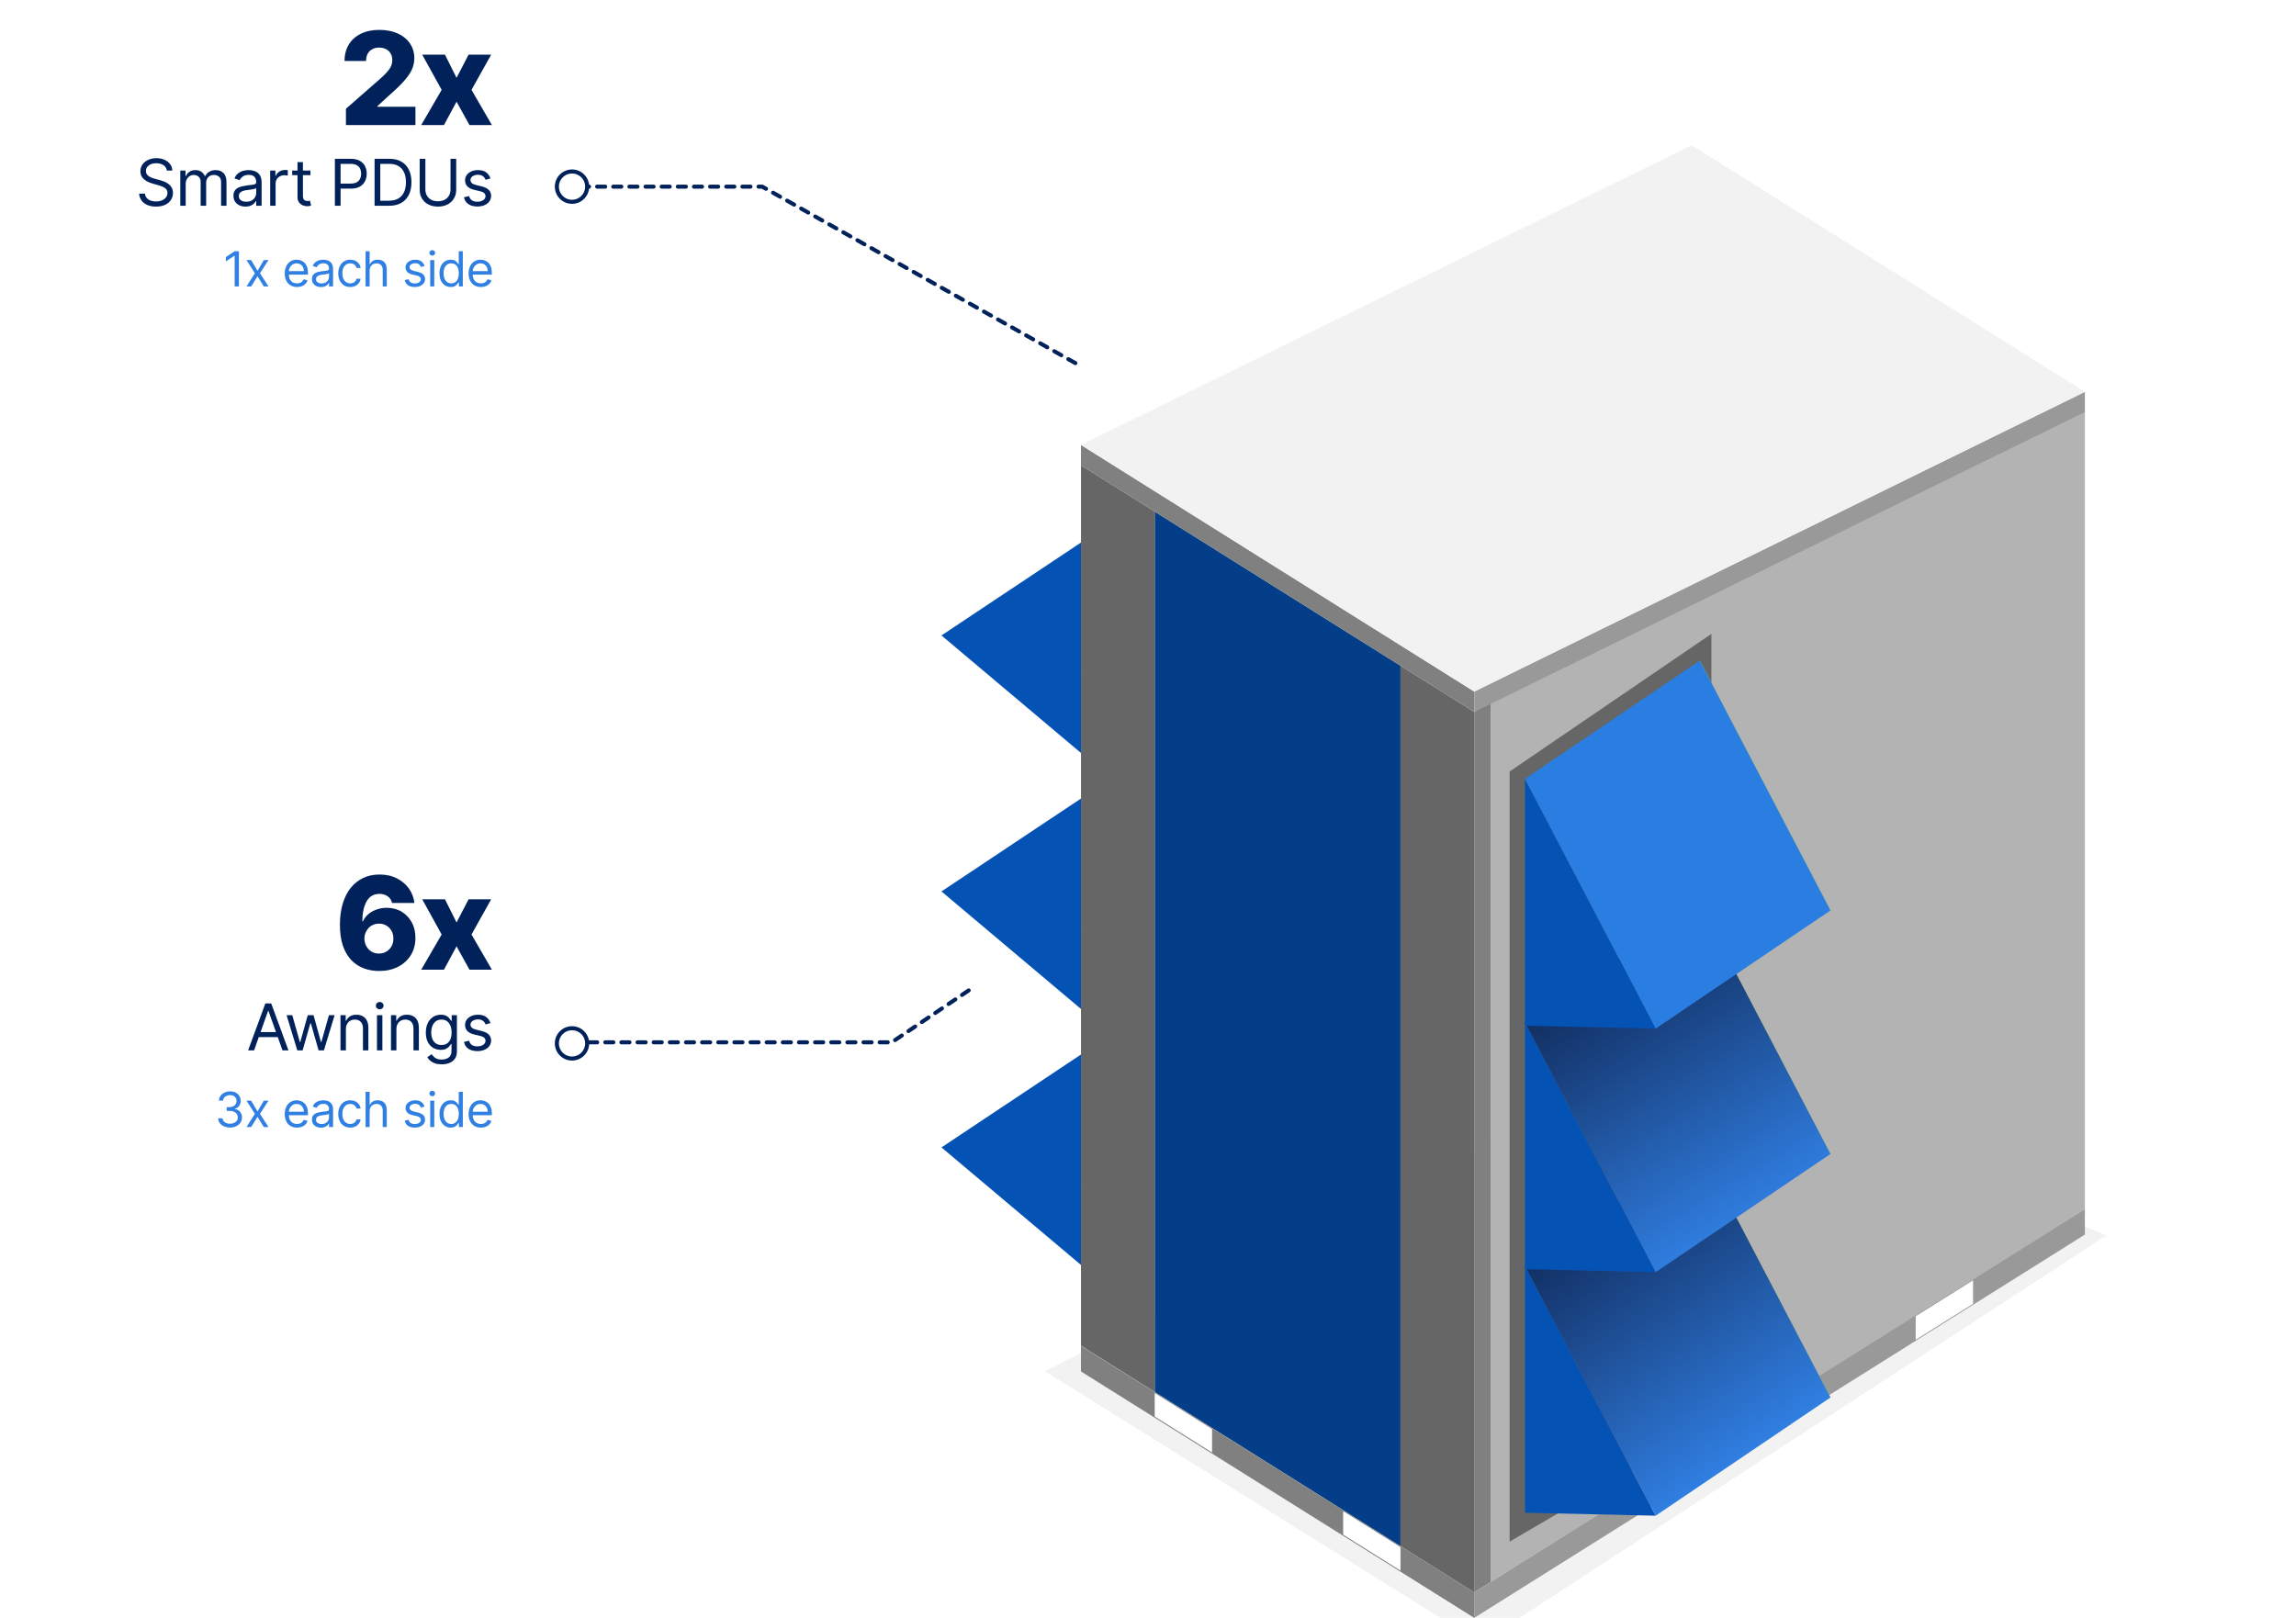 <svg width="569" height="401" viewBox="0 0 569 401" fill="none" xmlns="http://www.w3.org/2000/svg">
<g clip-path="url(#clip0_2631_39860)">
<g filter="url(#filter0_f_2631_39860)">
<path d="M367.001 407.246L259.001 339.895L413.689 260.746L522 306.22L367.001 407.246Z" fill="#F2F2F2"/>
</g>
<path d="M516.68 102.099V299.675L472.961 327.176L369.409 392.122V174.109L472.584 123.781L516.68 102.099Z" fill="#B3B3B3"/>
<path d="M369.41 392.127L365.349 394.674V176.46L369.41 173.913V392.127Z" fill="#808080"/>
<path d="M347.074 383.213L286.161 345.01V126.796L347.074 164.999V383.213Z" fill="#043E88"/>
<path d="M365.348 394.674L347.074 383.213V164.999L365.348 176.46V394.674Z" fill="#666666"/>
<path d="M286.164 345.01L267.891 333.549V115.335L286.164 126.796V345.01Z" fill="#666666"/>
<path d="M516.68 306.002L365.35 401V394.674L516.68 299.673V306.002Z" fill="#999999"/>
<path d="M488.969 323.152L474.756 332.066V326.244L488.969 317.33V323.152Z" fill="white"/>
<path d="M423.945 363.935L409.733 372.849V367.027L423.945 358.113V363.935Z" fill="white"/>
<path d="M267.888 339.923L365.348 401V394.674L267.888 333.597V339.923Z" fill="#808080"/>
<path d="M286.163 351.097L300.375 360.011V354.188L286.163 345.274V351.097Z" fill="white"/>
<path d="M332.862 380.37L347.074 389.284V383.465L332.862 374.551V380.37Z" fill="white"/>
<path d="M267.888 115.345V110.285L365.348 171.41V176.47L267.888 115.345Z" fill="#808080"/>
<path d="M365.35 176.47V171.41L516.684 97.107V102.17L365.35 176.47Z" fill="#999999"/>
<path d="M365.35 171.41L267.89 110.285L419.224 36L516.684 97.125L365.35 171.41Z" fill="#F2F2F2"/>
<path d="M267.891 293.535V294.222L267.527 294.23L267.891 293.535Z" fill="#D9E021"/>
<path d="M267.891 313.523L233.318 284.394L267.891 261.37V313.523Z" fill="#0552B5"/>
<path d="M267.891 230.087V230.775L267.527 230.782L267.891 230.087Z" fill="#D9E021"/>
<path d="M267.891 250.077L233.318 220.946L267.891 197.923V250.077Z" fill="#0552B5"/>
<path d="M267.891 166.639V167.327L267.527 167.334L267.891 166.639Z" fill="#D9E021"/>
<path d="M267.891 186.63L233.318 157.499L267.891 134.475V186.63Z" fill="#0552B5"/>
<path d="M374.12 382.1L424.121 352.862V157.112L374.12 191.222V382.1Z" fill="#666666"/>
<path d="M377.925 374.938L410.312 375.674L377.925 313.767V374.938Z" fill="#0552B5"/>
<path d="M421.257 345.631L453.645 346.37L421.257 284.463V345.631Z" fill="#D9E021"/>
<path d="M410.313 375.674L453.645 346.37L421.257 284.463L377.926 313.767L410.313 375.674Z" fill="url(#paint0_linear_2631_39860)"/>
<path d="M377.925 314.577L410.312 315.313L377.925 253.409V314.577Z" fill="#0552B5"/>
<path d="M421.257 285.27L453.645 286.009L421.257 224.102V285.27Z" fill="#D9E021"/>
<path d="M410.313 315.313L453.645 286.009L421.257 224.102L377.926 253.409L410.313 315.313Z" fill="url(#paint1_linear_2631_39860)"/>
<path d="M377.925 254.216L410.312 254.952L377.925 193.048V254.216Z" fill="#0552B5"/>
<path d="M421.257 224.909L453.645 225.648L421.257 163.741V224.909Z" fill="#D9E021"/>
<path d="M410.313 254.952L453.645 225.648L421.257 163.741L377.926 193.048L410.313 254.952Z" fill="#2A7DE1"/>
<path d="M85.731 31V26.954L94.219 19.523C94.856 18.947 95.398 18.421 95.844 17.943C96.291 17.458 96.632 16.974 96.867 16.489C97.102 15.996 97.219 15.462 97.219 14.886C97.219 14.242 97.079 13.693 96.799 13.239C96.519 12.777 96.132 12.421 95.64 12.171C95.148 11.921 94.583 11.796 93.947 11.796C93.303 11.796 92.739 11.928 92.254 12.193C91.769 12.451 91.39 12.826 91.117 13.318C90.852 13.811 90.719 14.409 90.719 15.114H85.39C85.39 13.53 85.746 12.163 86.458 11.011C87.17 9.86 88.17 8.973 89.458 8.352C90.754 7.723 92.257 7.409 93.969 7.409C95.735 7.409 97.269 7.705 98.572 8.295C99.875 8.886 100.882 9.712 101.595 10.773C102.314 11.826 102.674 13.049 102.674 14.443C102.674 15.329 102.496 16.208 102.14 17.079C101.784 17.951 101.144 18.913 100.22 19.966C99.303 21.019 98 22.28 96.311 23.75L93.526 26.318V26.466H102.958V31H85.731ZM110.27 13.546L113.145 19.296L116.122 13.546H121.724L116.849 22.273L121.906 31H116.349L113.145 25.204L110.02 31H104.384L109.452 22.273L104.634 13.546H110.27Z" fill="#002159"/>
<path d="M41.34 42.273C41.272 41.697 40.995 41.25 40.511 40.932C40.026 40.614 39.431 40.455 38.727 40.455C38.211 40.455 37.761 40.538 37.374 40.705C36.992 40.871 36.693 41.1 36.477 41.392C36.264 41.684 36.158 42.015 36.158 42.386C36.158 42.697 36.232 42.964 36.38 43.188C36.532 43.407 36.725 43.591 36.959 43.739C37.194 43.883 37.441 44.002 37.698 44.097C37.956 44.188 38.193 44.261 38.408 44.318L39.59 44.636C39.893 44.716 40.23 44.826 40.602 44.966C40.977 45.106 41.334 45.297 41.675 45.54C42.02 45.778 42.304 46.085 42.528 46.46C42.751 46.835 42.863 47.295 42.863 47.841C42.863 48.47 42.698 49.038 42.369 49.545C42.043 50.053 41.566 50.456 40.937 50.756C40.312 51.055 39.552 51.205 38.658 51.205C37.825 51.205 37.103 51.07 36.494 50.801C35.888 50.532 35.41 50.157 35.062 49.676C34.717 49.195 34.522 48.636 34.477 48H35.931C35.969 48.439 36.117 48.803 36.374 49.091C36.636 49.375 36.965 49.587 37.363 49.727C37.764 49.864 38.196 49.932 38.658 49.932C39.196 49.932 39.679 49.845 40.107 49.67C40.535 49.492 40.874 49.246 41.124 48.932C41.374 48.614 41.499 48.242 41.499 47.818C41.499 47.432 41.391 47.117 41.175 46.875C40.959 46.633 40.675 46.436 40.323 46.284C39.971 46.133 39.59 46 39.181 45.886L37.749 45.477C36.84 45.216 36.12 44.843 35.59 44.358C35.06 43.873 34.795 43.239 34.795 42.455C34.795 41.803 34.971 41.235 35.323 40.75C35.679 40.261 36.157 39.883 36.755 39.614C37.357 39.341 38.03 39.205 38.772 39.205C39.522 39.205 40.189 39.339 40.772 39.608C41.355 39.873 41.818 40.237 42.158 40.699C42.503 41.161 42.685 41.686 42.704 42.273H41.34ZM44.678 51V42.273H45.973V43.636H46.087C46.269 43.17 46.562 42.809 46.968 42.551C47.373 42.29 47.86 42.159 48.428 42.159C49.004 42.159 49.483 42.29 49.865 42.551C50.252 42.809 50.553 43.17 50.769 43.636H50.86C51.083 43.186 51.418 42.828 51.865 42.562C52.312 42.294 52.848 42.159 53.473 42.159C54.254 42.159 54.892 42.403 55.388 42.892C55.884 43.377 56.132 44.133 56.132 45.159V51H54.791V45.159C54.791 44.515 54.615 44.055 54.263 43.778C53.911 43.502 53.496 43.364 53.019 43.364C52.405 43.364 51.93 43.549 51.593 43.92C51.255 44.288 51.087 44.754 51.087 45.318V51H49.723V45.023C49.723 44.526 49.562 44.127 49.24 43.824C48.918 43.517 48.504 43.364 47.996 43.364C47.648 43.364 47.322 43.456 47.019 43.642C46.72 43.828 46.477 44.085 46.291 44.415C46.11 44.74 46.019 45.117 46.019 45.545V51H44.678ZM60.832 51.205C60.279 51.205 59.777 51.1 59.327 50.892C58.876 50.68 58.518 50.375 58.253 49.977C57.988 49.576 57.855 49.091 57.855 48.523C57.855 48.023 57.953 47.617 58.151 47.307C58.347 46.992 58.611 46.746 58.94 46.568C59.27 46.39 59.633 46.258 60.031 46.17C60.433 46.08 60.836 46.008 61.241 45.955C61.772 45.886 62.202 45.835 62.531 45.801C62.864 45.763 63.107 45.701 63.258 45.614C63.414 45.526 63.491 45.375 63.491 45.159V45.114C63.491 44.553 63.338 44.117 63.031 43.807C62.728 43.496 62.268 43.341 61.651 43.341C61.01 43.341 60.508 43.481 60.145 43.761C59.781 44.042 59.526 44.341 59.378 44.659L58.105 44.205C58.332 43.674 58.635 43.261 59.014 42.966C59.397 42.667 59.813 42.458 60.264 42.341C60.719 42.22 61.166 42.159 61.605 42.159C61.885 42.159 62.207 42.193 62.571 42.261C62.938 42.326 63.293 42.46 63.633 42.665C63.978 42.869 64.264 43.178 64.491 43.591C64.719 44.004 64.832 44.557 64.832 45.25V51H63.491V49.818H63.423C63.332 50.008 63.181 50.21 62.969 50.426C62.757 50.642 62.474 50.826 62.122 50.977C61.77 51.129 61.34 51.205 60.832 51.205ZM61.037 50C61.567 50 62.014 49.896 62.378 49.688C62.745 49.479 63.022 49.21 63.207 48.881C63.397 48.551 63.491 48.205 63.491 47.841V46.614C63.435 46.682 63.31 46.744 63.116 46.801C62.927 46.854 62.707 46.901 62.457 46.943C62.211 46.981 61.971 47.015 61.736 47.045C61.505 47.072 61.317 47.095 61.173 47.114C60.825 47.159 60.499 47.233 60.196 47.335C59.897 47.434 59.654 47.583 59.469 47.784C59.287 47.981 59.196 48.25 59.196 48.591C59.196 49.057 59.368 49.409 59.713 49.648C60.062 49.883 60.503 50 61.037 50ZM66.96 51V42.273H68.255V43.591H68.346C68.505 43.159 68.793 42.809 69.21 42.54C69.626 42.271 70.096 42.136 70.619 42.136C70.717 42.136 70.841 42.138 70.988 42.142C71.136 42.146 71.248 42.151 71.323 42.159V43.523C71.278 43.511 71.174 43.494 71.011 43.472C70.852 43.445 70.683 43.432 70.505 43.432C70.081 43.432 69.702 43.521 69.369 43.699C69.039 43.873 68.778 44.115 68.585 44.426C68.395 44.733 68.301 45.083 68.301 45.477V51H66.96ZM76.935 42.273V43.409H72.412V42.273H76.935ZM73.731 40.182H75.072V48.5C75.072 48.879 75.126 49.163 75.236 49.352C75.35 49.538 75.494 49.663 75.668 49.727C75.846 49.788 76.034 49.818 76.231 49.818C76.378 49.818 76.5 49.811 76.594 49.795C76.689 49.776 76.765 49.761 76.822 49.75L77.094 50.955C77.003 50.989 76.876 51.023 76.714 51.057C76.551 51.095 76.344 51.114 76.094 51.114C75.716 51.114 75.344 51.032 74.981 50.869C74.621 50.706 74.322 50.458 74.083 50.125C73.848 49.792 73.731 49.371 73.731 48.864V40.182ZM82.994 51V39.364H86.926C87.839 39.364 88.585 39.528 89.165 39.858C89.748 40.184 90.18 40.625 90.46 41.182C90.74 41.739 90.88 42.36 90.88 43.045C90.88 43.731 90.74 44.354 90.46 44.915C90.183 45.475 89.755 45.922 89.176 46.256C88.596 46.585 87.854 46.75 86.949 46.75H84.13V45.5H86.903C87.528 45.5 88.03 45.392 88.409 45.176C88.788 44.96 89.062 44.669 89.233 44.301C89.407 43.93 89.494 43.511 89.494 43.045C89.494 42.58 89.407 42.163 89.233 41.795C89.062 41.428 88.786 41.14 88.403 40.932C88.021 40.72 87.513 40.614 86.88 40.614H84.403V51H82.994ZM96.421 51H92.83V39.364H96.58C97.709 39.364 98.675 39.597 99.478 40.062C100.281 40.525 100.897 41.189 101.325 42.057C101.753 42.92 101.967 43.955 101.967 45.159C101.967 46.371 101.751 47.415 101.319 48.29C100.887 49.161 100.258 49.831 99.433 50.301C98.607 50.767 97.603 51 96.421 51ZM94.239 49.75H96.33C97.293 49.75 98.09 49.564 98.722 49.193C99.355 48.822 99.826 48.294 100.137 47.608C100.448 46.922 100.603 46.106 100.603 45.159C100.603 44.22 100.45 43.411 100.143 42.733C99.836 42.051 99.378 41.528 98.768 41.165C98.158 40.797 97.398 40.614 96.489 40.614H94.239V49.75ZM111.647 39.364H113.056V47.068C113.056 47.864 112.868 48.574 112.493 49.199C112.122 49.82 111.597 50.311 110.919 50.67C110.241 51.026 109.446 51.205 108.533 51.205C107.62 51.205 106.825 51.026 106.147 50.67C105.469 50.311 104.942 49.82 104.567 49.199C104.196 48.574 104.01 47.864 104.01 47.068V39.364H105.419V46.955C105.419 47.523 105.544 48.028 105.794 48.472C106.044 48.911 106.4 49.258 106.863 49.511C107.329 49.761 107.885 49.886 108.533 49.886C109.181 49.886 109.738 49.761 110.204 49.511C110.669 49.258 111.025 48.911 111.272 48.472C111.522 48.028 111.647 47.523 111.647 46.955V39.364ZM121.55 44.227L120.345 44.568C120.269 44.367 120.158 44.172 120.01 43.983C119.866 43.79 119.669 43.631 119.419 43.506C119.169 43.381 118.849 43.318 118.459 43.318C117.925 43.318 117.48 43.441 117.124 43.688C116.771 43.93 116.595 44.239 116.595 44.614C116.595 44.947 116.716 45.21 116.959 45.403C117.201 45.597 117.58 45.758 118.095 45.886L119.391 46.205C120.171 46.394 120.752 46.684 121.135 47.074C121.518 47.46 121.709 47.958 121.709 48.568C121.709 49.068 121.565 49.515 121.277 49.909C120.993 50.303 120.595 50.614 120.084 50.841C119.572 51.068 118.978 51.182 118.3 51.182C117.41 51.182 116.673 50.989 116.089 50.602C115.506 50.216 115.137 49.651 114.982 48.909L116.254 48.591C116.375 49.061 116.605 49.413 116.942 49.648C117.283 49.883 117.728 50 118.277 50C118.902 50 119.398 49.867 119.766 49.602C120.137 49.333 120.322 49.011 120.322 48.636C120.322 48.333 120.216 48.08 120.004 47.875C119.792 47.667 119.466 47.511 119.027 47.409L117.572 47.068C116.773 46.879 116.186 46.585 115.811 46.188C115.44 45.786 115.254 45.284 115.254 44.682C115.254 44.189 115.393 43.754 115.669 43.375C115.949 42.996 116.33 42.699 116.811 42.483C117.296 42.267 117.845 42.159 118.459 42.159C119.322 42.159 120 42.349 120.493 42.727C120.989 43.106 121.341 43.606 121.55 44.227Z" fill="#002159"/>
<path d="M59.209 62.273V71H58.152V63.381H58.101L55.971 64.796V63.722L58.152 62.273H59.209ZM62.246 64.454L63.814 67.131L65.383 64.454H66.542L64.428 67.727L66.542 71H65.383L63.814 68.46L62.246 71H61.087L63.167 67.727L61.087 64.454H62.246ZM73.616 71.136C72.985 71.136 72.441 70.997 71.984 70.719C71.529 70.438 71.178 70.046 70.931 69.543C70.687 69.037 70.565 68.449 70.565 67.778C70.565 67.108 70.687 66.517 70.931 66.006C71.178 65.492 71.522 65.091 71.963 64.804C72.406 64.514 72.923 64.369 73.514 64.369C73.855 64.369 74.191 64.426 74.524 64.54C74.856 64.653 75.159 64.838 75.431 65.094C75.704 65.347 75.921 65.682 76.083 66.099C76.245 66.517 76.326 67.031 76.326 67.642V68.068H71.281V67.199H75.303C75.303 66.829 75.23 66.5 75.082 66.21C74.937 65.921 74.73 65.692 74.46 65.524C74.193 65.356 73.877 65.273 73.514 65.273C73.113 65.273 72.767 65.372 72.474 65.571C72.184 65.767 71.961 66.023 71.805 66.338C71.649 66.653 71.571 66.992 71.571 67.352V67.932C71.571 68.426 71.656 68.845 71.826 69.189C71.999 69.53 72.24 69.79 72.546 69.969C72.853 70.145 73.21 70.233 73.616 70.233C73.88 70.233 74.119 70.196 74.332 70.122C74.548 70.046 74.734 69.932 74.89 69.781C75.046 69.628 75.167 69.438 75.252 69.21L76.224 69.483C76.122 69.812 75.95 70.102 75.708 70.352C75.467 70.599 75.169 70.793 74.814 70.932C74.458 71.068 74.059 71.136 73.616 71.136ZM79.542 71.153C79.127 71.153 78.751 71.075 78.413 70.919C78.075 70.76 77.806 70.531 77.608 70.233C77.409 69.932 77.309 69.568 77.309 69.142C77.309 68.767 77.383 68.463 77.531 68.23C77.679 67.994 77.876 67.81 78.123 67.676C78.37 67.543 78.643 67.443 78.941 67.378C79.243 67.31 79.545 67.256 79.849 67.216C80.247 67.165 80.569 67.126 80.816 67.101C81.066 67.072 81.248 67.026 81.362 66.96C81.478 66.895 81.537 66.781 81.537 66.619V66.585C81.537 66.165 81.421 65.838 81.191 65.605C80.964 65.372 80.619 65.256 80.156 65.256C79.676 65.256 79.299 65.361 79.027 65.571C78.754 65.781 78.562 66.006 78.451 66.244L77.497 65.903C77.667 65.506 77.894 65.196 78.179 64.974C78.466 64.75 78.778 64.594 79.116 64.506C79.457 64.415 79.792 64.369 80.122 64.369C80.332 64.369 80.573 64.395 80.846 64.446C81.122 64.494 81.387 64.595 81.643 64.749C81.902 64.902 82.116 65.133 82.287 65.443C82.457 65.753 82.542 66.168 82.542 66.688V71H81.537V70.114H81.485C81.417 70.256 81.304 70.408 81.144 70.57C80.985 70.731 80.774 70.869 80.51 70.983C80.245 71.097 79.923 71.153 79.542 71.153ZM79.696 70.25C80.093 70.25 80.429 70.172 80.701 70.016C80.977 69.859 81.184 69.658 81.323 69.41C81.466 69.163 81.537 68.903 81.537 68.631V67.71C81.494 67.761 81.4 67.808 81.255 67.851C81.113 67.891 80.948 67.926 80.761 67.957C80.576 67.986 80.396 68.011 80.22 68.034C80.046 68.054 79.906 68.071 79.798 68.085C79.537 68.119 79.292 68.175 79.065 68.251C78.841 68.325 78.659 68.438 78.519 68.588C78.383 68.736 78.315 68.938 78.315 69.193C78.315 69.543 78.444 69.807 78.703 69.986C78.964 70.162 79.295 70.25 79.696 70.25ZM86.797 71.136C86.183 71.136 85.655 70.992 85.212 70.702C84.769 70.412 84.428 70.013 84.189 69.504C83.95 68.996 83.831 68.415 83.831 67.761C83.831 67.097 83.953 66.51 84.198 66.001C84.445 65.49 84.788 65.091 85.229 64.804C85.672 64.514 86.189 64.369 86.78 64.369C87.24 64.369 87.655 64.454 88.024 64.625C88.394 64.796 88.696 65.034 88.932 65.341C89.168 65.648 89.314 66.006 89.371 66.415H88.365C88.288 66.117 88.118 65.852 87.854 65.622C87.592 65.389 87.24 65.273 86.797 65.273C86.405 65.273 86.061 65.375 85.766 65.579C85.473 65.781 85.244 66.067 85.08 66.436C84.918 66.803 84.837 67.233 84.837 67.727C84.837 68.233 84.916 68.673 85.075 69.048C85.237 69.423 85.465 69.715 85.757 69.922C86.053 70.129 86.399 70.233 86.797 70.233C87.058 70.233 87.296 70.188 87.508 70.097C87.722 70.006 87.902 69.875 88.05 69.704C88.198 69.534 88.303 69.329 88.365 69.091H89.371C89.314 69.477 89.173 69.825 88.949 70.135C88.727 70.442 88.433 70.686 88.067 70.868C87.703 71.047 87.28 71.136 86.797 71.136ZM91.607 67.062V71H90.601V62.273H91.607V65.477H91.692C91.845 65.139 92.075 64.871 92.382 64.672C92.692 64.47 93.104 64.369 93.618 64.369C94.064 64.369 94.455 64.459 94.79 64.638C95.125 64.814 95.385 65.085 95.57 65.452C95.757 65.815 95.851 66.278 95.851 66.841V71H94.845V66.909C94.845 66.389 94.71 65.987 94.44 65.703C94.173 65.416 93.803 65.273 93.328 65.273C92.999 65.273 92.703 65.342 92.442 65.481C92.183 65.621 91.979 65.824 91.828 66.091C91.68 66.358 91.607 66.682 91.607 67.062ZM105.222 65.921L104.319 66.176C104.262 66.026 104.178 65.879 104.067 65.737C103.959 65.592 103.812 65.473 103.624 65.379C103.437 65.285 103.197 65.239 102.904 65.239C102.503 65.239 102.17 65.331 101.903 65.516C101.638 65.697 101.506 65.929 101.506 66.21C101.506 66.46 101.597 66.658 101.779 66.803C101.961 66.947 102.245 67.068 102.631 67.165L103.603 67.403C104.188 67.546 104.624 67.763 104.911 68.055C105.198 68.345 105.341 68.719 105.341 69.176C105.341 69.551 105.233 69.886 105.018 70.182C104.805 70.477 104.506 70.71 104.123 70.881C103.739 71.051 103.293 71.136 102.785 71.136C102.117 71.136 101.564 70.992 101.127 70.702C100.689 70.412 100.412 69.989 100.296 69.432L101.251 69.193C101.341 69.546 101.513 69.81 101.766 69.986C102.022 70.162 102.356 70.25 102.768 70.25C103.236 70.25 103.608 70.151 103.884 69.952C104.162 69.75 104.302 69.508 104.302 69.227C104.302 69 104.222 68.81 104.063 68.656C103.904 68.5 103.66 68.383 103.33 68.307L102.239 68.051C101.64 67.909 101.199 67.689 100.918 67.391C100.64 67.09 100.501 66.713 100.501 66.261C100.501 65.892 100.604 65.565 100.812 65.281C101.022 64.997 101.307 64.774 101.668 64.612C102.032 64.45 102.444 64.369 102.904 64.369C103.552 64.369 104.06 64.511 104.43 64.796C104.802 65.079 105.066 65.454 105.222 65.921ZM106.615 71V64.454H107.621V71H106.615ZM107.127 63.364C106.931 63.364 106.762 63.297 106.62 63.163C106.48 63.03 106.411 62.869 106.411 62.682C106.411 62.494 106.48 62.334 106.62 62.2C106.762 62.067 106.931 62 107.127 62C107.323 62 107.49 62.067 107.63 62.2C107.772 62.334 107.843 62.494 107.843 62.682C107.843 62.869 107.772 63.03 107.63 63.163C107.49 63.297 107.323 63.364 107.127 63.364ZM111.695 71.136C111.149 71.136 110.668 70.999 110.25 70.723C109.832 70.445 109.506 70.053 109.27 69.547C109.034 69.038 108.916 68.438 108.916 67.744C108.916 67.057 109.034 66.46 109.27 65.954C109.506 65.449 109.834 65.058 110.254 64.783C110.675 64.507 111.16 64.369 111.712 64.369C112.138 64.369 112.474 64.44 112.722 64.582C112.972 64.722 113.162 64.881 113.293 65.06C113.426 65.236 113.53 65.381 113.604 65.494H113.689V62.273H114.695V71H113.723V69.994H113.604C113.53 70.114 113.425 70.264 113.288 70.446C113.152 70.625 112.957 70.785 112.704 70.928C112.452 71.067 112.115 71.136 111.695 71.136ZM111.831 70.233C112.234 70.233 112.575 70.128 112.854 69.918C113.132 69.704 113.344 69.41 113.489 69.035C113.633 68.658 113.706 68.222 113.706 67.727C113.706 67.239 113.635 66.811 113.493 66.445C113.351 66.075 113.141 65.788 112.862 65.584C112.584 65.376 112.24 65.273 111.831 65.273C111.405 65.273 111.05 65.382 110.766 65.601C110.484 65.817 110.273 66.111 110.131 66.483C109.991 66.852 109.922 67.267 109.922 67.727C109.922 68.193 109.993 68.617 110.135 68.997C110.28 69.375 110.493 69.676 110.774 69.901C111.058 70.122 111.41 70.233 111.831 70.233ZM119.18 71.136C118.55 71.136 118.006 70.997 117.548 70.719C117.094 70.438 116.743 70.046 116.496 69.543C116.251 69.037 116.129 68.449 116.129 67.778C116.129 67.108 116.251 66.517 116.496 66.006C116.743 65.492 117.087 65.091 117.527 64.804C117.97 64.514 118.487 64.369 119.078 64.369C119.419 64.369 119.756 64.426 120.088 64.54C120.42 64.653 120.723 64.838 120.996 65.094C121.268 65.347 121.486 65.682 121.648 66.099C121.81 66.517 121.891 67.031 121.891 67.642V68.068H116.845V67.199H120.868C120.868 66.829 120.794 66.5 120.646 66.21C120.501 65.921 120.294 65.692 120.024 65.524C119.757 65.356 119.442 65.273 119.078 65.273C118.678 65.273 118.331 65.372 118.038 65.571C117.749 65.767 117.526 66.023 117.369 66.338C117.213 66.653 117.135 66.992 117.135 67.352V67.932C117.135 68.426 117.22 68.845 117.391 69.189C117.564 69.53 117.804 69.79 118.111 69.969C118.418 70.145 118.774 70.233 119.18 70.233C119.445 70.233 119.683 70.196 119.896 70.122C120.112 70.046 120.298 69.932 120.455 69.781C120.611 69.628 120.732 69.438 120.817 69.21L121.788 69.483C121.686 69.812 121.514 70.102 121.273 70.352C121.031 70.599 120.733 70.793 120.378 70.932C120.023 71.068 119.624 71.136 119.18 71.136Z" fill="#307FE2"/>
<g clip-path="url(#clip1_2631_39860)">
<path d="M266.5 90L188.9 46.26H145.49" stroke="#002159" stroke-miterlimit="10" stroke-linecap="round" stroke-dasharray="2 2"/>
<path d="M143.551 46.26H141.551" stroke="#002159" stroke-miterlimit="10" stroke-linecap="round"/>
<path d="M141.76 50.02C139.683 50.02 138 48.337 138 46.26C138 44.183 139.683 42.5 141.76 42.5C143.836 42.5 145.52 44.183 145.52 46.26C145.52 48.337 143.836 50.02 141.76 50.02Z" fill="white"/>
<path d="M141.76 50.52C144.11 50.52 146.02 48.61 146.02 46.26C146.02 43.91 144.11 42 141.76 42C139.41 42 137.5 43.91 137.5 46.26C137.5 48.61 139.41 50.52 141.76 50.52C139.41 50.52 144.11 50.52 141.76 50.52ZM141.76 43C143.56 43 145.02 44.46 145.02 46.26C145.02 48.06 143.56 49.52 141.76 49.52C139.96 49.52 138.5 48.06 138.5 46.26C138.5 44.46 139.96 43 141.76 43C139.96 43 143.56 43 141.76 43Z" fill="#002159"/>
</g>
<path d="M93.936 240.665C92.663 240.665 91.443 240.46 90.276 240.051C89.11 239.634 88.072 238.975 87.163 238.074C86.254 237.165 85.538 235.975 85.015 234.506C84.492 233.028 84.235 231.229 84.242 229.108C84.25 227.191 84.485 225.471 84.947 223.949C85.409 222.418 86.068 221.119 86.924 220.051C87.788 218.983 88.818 218.168 90.015 217.608C91.219 217.04 92.564 216.756 94.049 216.756C95.678 216.756 97.114 217.074 98.356 217.71C99.606 218.339 100.606 219.187 101.356 220.256C102.106 221.316 102.549 222.498 102.685 223.801H97.151C96.985 223.066 96.617 222.509 96.049 222.131C95.489 221.744 94.822 221.551 94.049 221.551C92.625 221.551 91.561 222.168 90.856 223.403C90.159 224.638 89.803 226.29 89.788 228.358H89.936C90.254 227.661 90.712 227.062 91.311 226.562C91.909 226.062 92.594 225.68 93.367 225.415C94.148 225.142 94.973 225.006 95.844 225.006C97.239 225.006 98.469 225.327 99.538 225.971C100.606 226.615 101.443 227.498 102.049 228.619C102.655 229.733 102.954 231.009 102.947 232.449C102.954 234.07 102.576 235.502 101.81 236.744C101.045 237.979 99.985 238.941 98.629 239.631C97.28 240.32 95.716 240.665 93.936 240.665ZM93.901 236.346C94.591 236.346 95.208 236.184 95.754 235.858C96.299 235.532 96.727 235.089 97.038 234.528C97.348 233.968 97.5 233.335 97.492 232.631C97.5 231.918 97.348 231.286 97.038 230.733C96.735 230.18 96.311 229.74 95.765 229.415C95.227 229.089 94.61 228.926 93.913 228.926C93.405 228.926 92.932 229.021 92.492 229.21C92.053 229.399 91.67 229.665 91.344 230.006C91.026 230.339 90.776 230.733 90.594 231.187C90.413 231.634 90.318 232.119 90.311 232.642C90.318 233.331 90.477 233.956 90.788 234.517C91.098 235.077 91.523 235.524 92.061 235.858C92.598 236.184 93.212 236.346 93.901 236.346ZM110.27 222.892L113.145 228.642L116.122 222.892H121.724L116.849 231.619L121.906 240.346H116.349L113.145 234.551L110.02 240.346H104.384L109.452 231.619L104.634 222.892H110.27Z" fill="#002159"/>
<path d="M62.963 260.346H61.485L65.758 248.71H67.213L71.485 260.346H70.008L66.531 250.551H66.44L62.963 260.346ZM63.508 255.801H69.463V257.051H63.508V255.801ZM73.68 260.346L71.02 251.619H72.43L74.316 258.301H74.407L76.27 251.619H77.702L79.543 258.278H79.634L81.52 251.619H82.93L80.27 260.346H78.952L77.043 253.642H76.907L74.998 260.346H73.68ZM85.723 255.096V260.346H84.382V251.619H85.678V252.983H85.791C85.996 252.54 86.306 252.184 86.723 251.915C87.14 251.642 87.678 251.506 88.337 251.506C88.928 251.506 89.445 251.627 89.888 251.869C90.331 252.108 90.676 252.471 90.922 252.96C91.168 253.445 91.291 254.059 91.291 254.801V260.346H89.951V254.892C89.951 254.206 89.772 253.672 89.416 253.29C89.06 252.903 88.572 252.71 87.951 252.71C87.522 252.71 87.14 252.803 86.803 252.988C86.469 253.174 86.206 253.445 86.013 253.801C85.82 254.157 85.723 254.589 85.723 255.096ZM93.422 260.346V251.619H94.763V260.346H93.422ZM94.103 250.165C93.842 250.165 93.617 250.076 93.427 249.898C93.242 249.72 93.149 249.506 93.149 249.256C93.149 249.006 93.242 248.792 93.427 248.613C93.617 248.435 93.842 248.346 94.103 248.346C94.365 248.346 94.588 248.435 94.774 248.613C94.963 248.792 95.058 249.006 95.058 249.256C95.058 249.506 94.963 249.72 94.774 249.898C94.588 250.076 94.365 250.165 94.103 250.165ZM98.239 255.096V260.346H96.898V251.619H98.194V252.983H98.308C98.512 252.54 98.823 252.184 99.239 251.915C99.656 251.642 100.194 251.506 100.853 251.506C101.444 251.506 101.961 251.627 102.404 251.869C102.847 252.108 103.192 252.471 103.438 252.96C103.685 253.445 103.808 254.059 103.808 254.801V260.346H102.467V254.892C102.467 254.206 102.289 253.672 101.933 253.29C101.577 252.903 101.088 252.71 100.467 252.71C100.039 252.71 99.656 252.803 99.319 252.988C98.986 253.174 98.722 253.445 98.529 253.801C98.336 254.157 98.239 254.589 98.239 255.096ZM109.461 263.801C108.813 263.801 108.256 263.718 107.79 263.551C107.324 263.388 106.936 263.172 106.625 262.903C106.319 262.638 106.074 262.354 105.892 262.051L106.961 261.301C107.082 261.46 107.235 261.642 107.421 261.846C107.606 262.055 107.86 262.235 108.182 262.386C108.508 262.542 108.934 262.619 109.461 262.619C110.165 262.619 110.747 262.449 111.205 262.108C111.663 261.767 111.892 261.233 111.892 260.506V258.733H111.779C111.68 258.892 111.54 259.089 111.358 259.324C111.18 259.555 110.923 259.761 110.586 259.943C110.252 260.121 109.802 260.21 109.233 260.21C108.529 260.21 107.896 260.043 107.336 259.71C106.779 259.377 106.338 258.892 106.012 258.256C105.69 257.619 105.529 256.846 105.529 255.937C105.529 255.043 105.686 254.265 106 253.602C106.315 252.935 106.752 252.42 107.313 252.057C107.874 251.689 108.521 251.506 109.256 251.506C109.824 251.506 110.275 251.6 110.608 251.79C110.945 251.975 111.203 252.187 111.381 252.426C111.563 252.661 111.703 252.854 111.802 253.006H111.938V251.619H113.233V260.596C113.233 261.346 113.063 261.956 112.722 262.426C112.385 262.899 111.93 263.246 111.358 263.466C110.79 263.689 110.158 263.801 109.461 263.801ZM109.415 259.006C109.953 259.006 110.408 258.882 110.779 258.636C111.15 258.39 111.432 258.036 111.625 257.574C111.819 257.112 111.915 256.559 111.915 255.915C111.915 255.286 111.82 254.731 111.631 254.25C111.442 253.769 111.161 253.392 110.79 253.119C110.419 252.846 109.961 252.71 109.415 252.71C108.847 252.71 108.374 252.854 107.995 253.142C107.62 253.43 107.338 253.816 107.148 254.301C106.963 254.786 106.87 255.324 106.87 255.915C106.87 256.521 106.964 257.057 107.154 257.523C107.347 257.985 107.631 258.348 108.006 258.613C108.385 258.875 108.855 259.006 109.415 259.006ZM121.55 253.574L120.345 253.915C120.269 253.714 120.158 253.519 120.01 253.329C119.866 253.136 119.669 252.977 119.419 252.852C119.169 252.727 118.849 252.665 118.459 252.665C117.925 252.665 117.48 252.788 117.124 253.034C116.771 253.276 116.595 253.585 116.595 253.96C116.595 254.293 116.716 254.557 116.959 254.75C117.201 254.943 117.58 255.104 118.095 255.233L119.391 255.551C120.171 255.74 120.752 256.03 121.135 256.42C121.518 256.807 121.709 257.305 121.709 257.915C121.709 258.415 121.565 258.862 121.277 259.256C120.993 259.649 120.595 259.96 120.084 260.187C119.572 260.415 118.978 260.528 118.3 260.528C117.41 260.528 116.673 260.335 116.089 259.949C115.506 259.562 115.137 258.998 114.982 258.256L116.254 257.937C116.375 258.407 116.605 258.759 116.942 258.994C117.283 259.229 117.728 259.346 118.277 259.346C118.902 259.346 119.398 259.214 119.766 258.949C120.137 258.68 120.322 258.358 120.322 257.983C120.322 257.68 120.216 257.426 120.004 257.221C119.792 257.013 119.466 256.858 119.027 256.756L117.572 256.415C116.773 256.225 116.186 255.932 115.811 255.534C115.44 255.132 115.254 254.631 115.254 254.028C115.254 253.536 115.393 253.1 115.669 252.721C115.949 252.343 116.33 252.045 116.811 251.829C117.296 251.613 117.845 251.506 118.459 251.506C119.322 251.506 120 251.695 120.493 252.074C120.989 252.452 121.341 252.952 121.55 253.574Z" fill="#002159"/>
<path d="M57.027 279.466C56.465 279.466 55.964 279.369 55.523 279.176C55.086 278.983 54.738 278.714 54.479 278.371C54.224 278.024 54.084 277.622 54.062 277.165H55.135C55.158 277.446 55.255 277.689 55.425 277.893C55.596 278.095 55.819 278.251 56.094 278.362C56.37 278.473 56.675 278.528 57.01 278.528C57.385 278.528 57.718 278.463 58.008 278.332C58.297 278.202 58.525 278.02 58.689 277.787C58.854 277.554 58.937 277.284 58.937 276.977C58.937 276.656 58.857 276.373 58.698 276.129C58.539 275.882 58.306 275.689 57.999 275.55C57.692 275.41 57.317 275.341 56.874 275.341H56.175V274.403H56.874C57.221 274.403 57.525 274.341 57.786 274.216C58.05 274.091 58.256 273.915 58.404 273.687C58.554 273.46 58.63 273.193 58.63 272.886C58.63 272.591 58.564 272.334 58.434 272.115C58.303 271.896 58.118 271.726 57.88 271.604C57.644 271.481 57.365 271.42 57.044 271.42C56.743 271.42 56.459 271.476 56.192 271.586C55.928 271.694 55.712 271.852 55.544 272.06C55.377 272.264 55.286 272.511 55.272 272.801H54.249C54.266 272.344 54.404 271.943 54.662 271.599C54.921 271.253 55.259 270.983 55.677 270.79C56.097 270.596 56.559 270.5 57.062 270.5C57.601 270.5 58.064 270.609 58.451 270.828C58.837 271.044 59.134 271.329 59.341 271.685C59.549 272.04 59.652 272.423 59.652 272.835C59.652 273.327 59.523 273.746 59.265 274.092C59.009 274.439 58.661 274.679 58.221 274.812V274.881C58.772 274.971 59.202 275.206 59.512 275.584C59.822 275.959 59.976 276.423 59.976 276.977C59.976 277.452 59.847 277.878 59.589 278.256C59.333 278.631 58.983 278.926 58.54 279.142C58.097 279.358 57.593 279.466 57.027 279.466ZM62.246 272.801L63.814 275.477L65.383 272.801H66.542L64.428 276.074L66.542 279.346H65.383L63.814 276.807L62.246 279.346H61.087L63.167 276.074L61.087 272.801H62.246ZM73.616 279.483C72.985 279.483 72.441 279.344 71.984 279.065C71.529 278.784 71.178 278.392 70.931 277.889C70.687 277.383 70.565 276.795 70.565 276.125C70.565 275.454 70.687 274.863 70.931 274.352C71.178 273.838 71.522 273.437 71.963 273.15C72.406 272.861 72.923 272.716 73.514 272.716C73.855 272.716 74.191 272.773 74.524 272.886C74.856 273 75.159 273.185 75.431 273.44C75.704 273.693 75.921 274.028 76.083 274.446C76.245 274.863 76.326 275.378 76.326 275.988V276.415H71.281V275.545H75.303C75.303 275.176 75.23 274.846 75.082 274.557C74.937 274.267 74.73 274.038 74.46 273.871C74.193 273.703 73.877 273.619 73.514 273.619C73.113 273.619 72.767 273.719 72.474 273.917C72.184 274.113 71.961 274.369 71.805 274.685C71.649 275 71.571 275.338 71.571 275.699V276.278C71.571 276.773 71.656 277.192 71.826 277.535C71.999 277.876 72.24 278.136 72.546 278.315C72.853 278.491 73.21 278.579 73.616 278.579C73.88 278.579 74.119 278.542 74.332 278.469C74.548 278.392 74.734 278.278 74.89 278.128C75.046 277.974 75.167 277.784 75.252 277.557L76.224 277.829C76.122 278.159 75.95 278.449 75.708 278.699C75.467 278.946 75.169 279.139 74.814 279.278C74.458 279.415 74.059 279.483 73.616 279.483ZM79.542 279.5C79.127 279.5 78.751 279.422 78.413 279.265C78.075 279.106 77.806 278.878 77.608 278.579C77.409 278.278 77.309 277.915 77.309 277.488C77.309 277.113 77.383 276.81 77.531 276.577C77.679 276.341 77.876 276.156 78.123 276.023C78.37 275.889 78.643 275.79 78.941 275.724C79.243 275.656 79.545 275.602 79.849 275.562C80.247 275.511 80.569 275.473 80.816 275.447C81.066 275.419 81.248 275.372 81.362 275.307C81.478 275.241 81.537 275.128 81.537 274.966V274.932C81.537 274.511 81.421 274.185 81.191 273.952C80.964 273.719 80.619 273.602 80.156 273.602C79.676 273.602 79.299 273.707 79.027 273.917C78.754 274.128 78.562 274.352 78.451 274.591L77.497 274.25C77.667 273.852 77.894 273.542 78.179 273.321C78.466 273.096 78.778 272.94 79.116 272.852C79.457 272.761 79.792 272.716 80.122 272.716C80.332 272.716 80.573 272.741 80.846 272.792C81.122 272.841 81.387 272.942 81.643 273.095C81.902 273.248 82.116 273.48 82.287 273.79C82.457 274.099 82.542 274.514 82.542 275.034V279.346H81.537V278.46H81.485C81.417 278.602 81.304 278.754 81.144 278.916C80.985 279.078 80.774 279.216 80.51 279.329C80.245 279.443 79.923 279.5 79.542 279.5ZM79.696 278.596C80.093 278.596 80.429 278.518 80.701 278.362C80.977 278.206 81.184 278.004 81.323 277.757C81.466 277.51 81.537 277.25 81.537 276.977V276.057C81.494 276.108 81.4 276.155 81.255 276.197C81.113 276.237 80.948 276.273 80.761 276.304C80.576 276.332 80.396 276.358 80.22 276.381C80.046 276.4 79.906 276.417 79.798 276.432C79.537 276.466 79.292 276.521 79.065 276.598C78.841 276.672 78.659 276.784 78.519 276.935C78.383 277.082 78.315 277.284 78.315 277.54C78.315 277.889 78.444 278.153 78.703 278.332C78.964 278.508 79.295 278.596 79.696 278.596ZM86.797 279.483C86.183 279.483 85.655 279.338 85.212 279.048C84.769 278.758 84.428 278.359 84.189 277.851C83.95 277.342 83.831 276.761 83.831 276.108C83.831 275.443 83.953 274.856 84.198 274.348C84.445 273.836 84.788 273.437 85.229 273.15C85.672 272.861 86.189 272.716 86.78 272.716C87.24 272.716 87.655 272.801 88.024 272.971C88.394 273.142 88.696 273.381 88.932 273.687C89.168 273.994 89.314 274.352 89.371 274.761H88.365C88.288 274.463 88.118 274.199 87.854 273.969C87.592 273.736 87.24 273.619 86.797 273.619C86.405 273.619 86.061 273.721 85.766 273.926C85.473 274.128 85.244 274.413 85.08 274.783C84.918 275.149 84.837 275.579 84.837 276.074C84.837 276.579 84.916 277.02 85.075 277.395C85.237 277.77 85.465 278.061 85.757 278.268C86.053 278.476 86.399 278.579 86.797 278.579C87.058 278.579 87.296 278.534 87.508 278.443C87.722 278.352 87.902 278.221 88.05 278.051C88.198 277.881 88.303 277.676 88.365 277.437H89.371C89.314 277.824 89.173 278.172 88.949 278.481C88.727 278.788 88.433 279.033 88.067 279.214C87.703 279.393 87.28 279.483 86.797 279.483ZM91.607 275.409V279.346H90.601V270.619H91.607V273.824H91.692C91.845 273.486 92.075 273.217 92.382 273.018C92.692 272.817 93.104 272.716 93.618 272.716C94.064 272.716 94.455 272.805 94.79 272.984C95.125 273.16 95.385 273.432 95.57 273.798C95.757 274.162 95.851 274.625 95.851 275.187V279.346H94.845V275.256C94.845 274.736 94.71 274.334 94.44 274.05C94.173 273.763 93.803 273.619 93.328 273.619C92.999 273.619 92.703 273.689 92.442 273.828C92.183 273.967 91.979 274.17 91.828 274.437C91.68 274.704 91.607 275.028 91.607 275.409ZM105.222 274.267L104.319 274.523C104.262 274.372 104.178 274.226 104.067 274.084C103.959 273.939 103.812 273.819 103.624 273.726C103.437 273.632 103.197 273.585 102.904 273.585C102.503 273.585 102.17 273.677 101.903 273.862C101.638 274.044 101.506 274.275 101.506 274.557C101.506 274.807 101.597 275.004 101.779 275.149C101.961 275.294 102.245 275.415 102.631 275.511L103.603 275.75C104.188 275.892 104.624 276.109 104.911 276.402C105.198 276.692 105.341 277.065 105.341 277.523C105.341 277.898 105.233 278.233 105.018 278.528C104.805 278.824 104.506 279.057 104.123 279.227C103.739 279.398 103.293 279.483 102.785 279.483C102.117 279.483 101.564 279.338 101.127 279.048C100.689 278.758 100.412 278.335 100.296 277.778L101.251 277.54C101.341 277.892 101.513 278.156 101.766 278.332C102.022 278.508 102.356 278.596 102.768 278.596C103.236 278.596 103.608 278.497 103.884 278.298C104.162 278.096 104.302 277.855 104.302 277.574C104.302 277.346 104.222 277.156 104.063 277.003C103.904 276.846 103.66 276.73 103.33 276.653L102.239 276.398C101.64 276.256 101.199 276.035 100.918 275.737C100.64 275.436 100.501 275.06 100.501 274.608C100.501 274.238 100.604 273.912 100.812 273.628C101.022 273.344 101.307 273.121 101.668 272.959C102.032 272.797 102.444 272.716 102.904 272.716C103.552 272.716 104.06 272.858 104.43 273.142C104.802 273.426 105.066 273.801 105.222 274.267ZM106.615 279.346V272.801H107.621V279.346H106.615ZM107.127 271.71C106.931 271.71 106.762 271.643 106.62 271.51C106.48 271.376 106.411 271.216 106.411 271.028C106.411 270.841 106.48 270.68 106.62 270.547C106.762 270.413 106.931 270.346 107.127 270.346C107.323 270.346 107.49 270.413 107.63 270.547C107.772 270.68 107.843 270.841 107.843 271.028C107.843 271.216 107.772 271.376 107.63 271.51C107.49 271.643 107.323 271.71 107.127 271.71ZM111.695 279.483C111.149 279.483 110.668 279.345 110.25 279.069C109.832 278.791 109.506 278.399 109.27 277.893C109.034 277.385 108.916 276.784 108.916 276.091C108.916 275.403 109.034 274.807 109.27 274.301C109.506 273.795 109.834 273.405 110.254 273.129C110.675 272.854 111.16 272.716 111.712 272.716C112.138 272.716 112.474 272.787 112.722 272.929C112.972 273.068 113.162 273.227 113.293 273.406C113.426 273.582 113.53 273.727 113.604 273.841H113.689V270.619H114.695V279.346H113.723V278.341H113.604C113.53 278.46 113.425 278.611 113.288 278.792C113.152 278.971 112.957 279.132 112.704 279.274C112.452 279.413 112.115 279.483 111.695 279.483ZM111.831 278.579C112.234 278.579 112.575 278.474 112.854 278.264C113.132 278.051 113.344 277.757 113.489 277.382C113.633 277.004 113.706 276.568 113.706 276.074C113.706 275.585 113.635 275.158 113.493 274.791C113.351 274.422 113.141 274.135 112.862 273.93C112.584 273.723 112.24 273.619 111.831 273.619C111.405 273.619 111.05 273.729 110.766 273.947C110.484 274.163 110.273 274.457 110.131 274.829C109.991 275.199 109.922 275.613 109.922 276.074C109.922 276.54 109.993 276.963 110.135 277.344C110.28 277.721 110.493 278.023 110.774 278.247C111.058 278.469 111.41 278.579 111.831 278.579ZM119.18 279.483C118.55 279.483 118.006 279.344 117.548 279.065C117.094 278.784 116.743 278.392 116.496 277.889C116.251 277.383 116.129 276.795 116.129 276.125C116.129 275.454 116.251 274.863 116.496 274.352C116.743 273.838 117.087 273.437 117.527 273.15C117.97 272.861 118.487 272.716 119.078 272.716C119.419 272.716 119.756 272.773 120.088 272.886C120.42 273 120.723 273.185 120.996 273.44C121.268 273.693 121.486 274.028 121.648 274.446C121.81 274.863 121.891 275.378 121.891 275.988V276.415H116.845V275.545H120.868C120.868 275.176 120.794 274.846 120.646 274.557C120.501 274.267 120.294 274.038 120.024 273.871C119.757 273.703 119.442 273.619 119.078 273.619C118.678 273.619 118.331 273.719 118.038 273.917C117.749 274.113 117.526 274.369 117.369 274.685C117.213 275 117.135 275.338 117.135 275.699V276.278C117.135 276.773 117.22 277.192 117.391 277.535C117.564 277.876 117.804 278.136 118.111 278.315C118.418 278.491 118.774 278.579 119.18 278.579C119.445 278.579 119.683 278.542 119.896 278.469C120.112 278.392 120.298 278.278 120.455 278.128C120.611 277.974 120.732 277.784 120.817 277.557L121.788 277.829C121.686 278.159 121.514 278.449 121.273 278.699C121.031 278.946 120.733 279.139 120.378 279.278C120.023 279.415 119.624 279.483 119.18 279.483Z" fill="#307FE2"/>
<g clip-path="url(#clip2_2631_39860)">
<path d="M142 258.346L221 258.346L241 244.846" stroke="#002159" stroke-miterlimit="10" stroke-linecap="round" stroke-dasharray="2 2"/>
</g>
<path d="M141.76 262.366C139.683 262.366 138 260.683 138 258.606C138 256.53 139.683 254.846 141.76 254.846C143.836 254.846 145.52 256.53 145.52 258.606C145.52 260.683 143.836 262.366 141.76 262.366Z" fill="white"/>
<path d="M141.76 254.346C144.11 254.346 146.02 256.256 146.02 258.606C146.02 260.956 144.11 262.866 141.76 262.866C139.41 262.866 137.5 260.956 137.5 258.606C137.5 256.256 139.41 254.346 141.76 254.346C139.41 254.346 144.11 254.346 141.76 254.346ZM141.76 261.866C143.56 261.866 145.02 260.406 145.02 258.606C145.02 256.806 143.56 255.346 141.76 255.346C139.96 255.346 138.5 256.806 138.5 258.606C138.5 260.406 139.96 261.866 141.76 261.866C139.96 261.866 143.56 261.866 141.76 261.866Z" fill="#002159"/>
</g>
<defs>
<filter id="filter0_f_2631_39860" x="256" y="257.746" width="269" height="152.5" filterUnits="userSpaceOnUse" color-interpolation-filters="sRGB">
<feFlood flood-opacity="0" result="BackgroundImageFix"/>
<feBlend mode="normal" in="SourceGraphic" in2="BackgroundImageFix" result="shape"/>
<feGaussianBlur stdDeviation="1.5" result="effect1_foregroundBlur_2631_39860"/>
</filter>
<linearGradient id="paint0_linear_2631_39860" x1="433.585" y1="360.553" x2="394.594" y2="303.969" gradientUnits="userSpaceOnUse">
<stop stop-color="#307FE2"/>
<stop offset="1" stop-color="#133166"/>
</linearGradient>
<linearGradient id="paint1_linear_2631_39860" x1="433.296" y1="303.363" x2="397.241" y2="244.64" gradientUnits="userSpaceOnUse">
<stop stop-color="#307FE2"/>
<stop offset="1" stop-color="#133166"/>
</linearGradient>
<clipPath id="clip0_2631_39860">
<rect width="568" height="401" fill="white" transform="translate(0.5)"/>
</clipPath>
<clipPath id="clip1_2631_39860">
<rect width="135" height="52" fill="white" transform="matrix(-1 0 0 1 272.5 42)"/>
</clipPath>
<clipPath id="clip2_2631_39860">
<rect width="100" height="15" fill="white" transform="matrix(-1 0 0 1 241.5 244.346)"/>
</clipPath>
</defs>
</svg>

